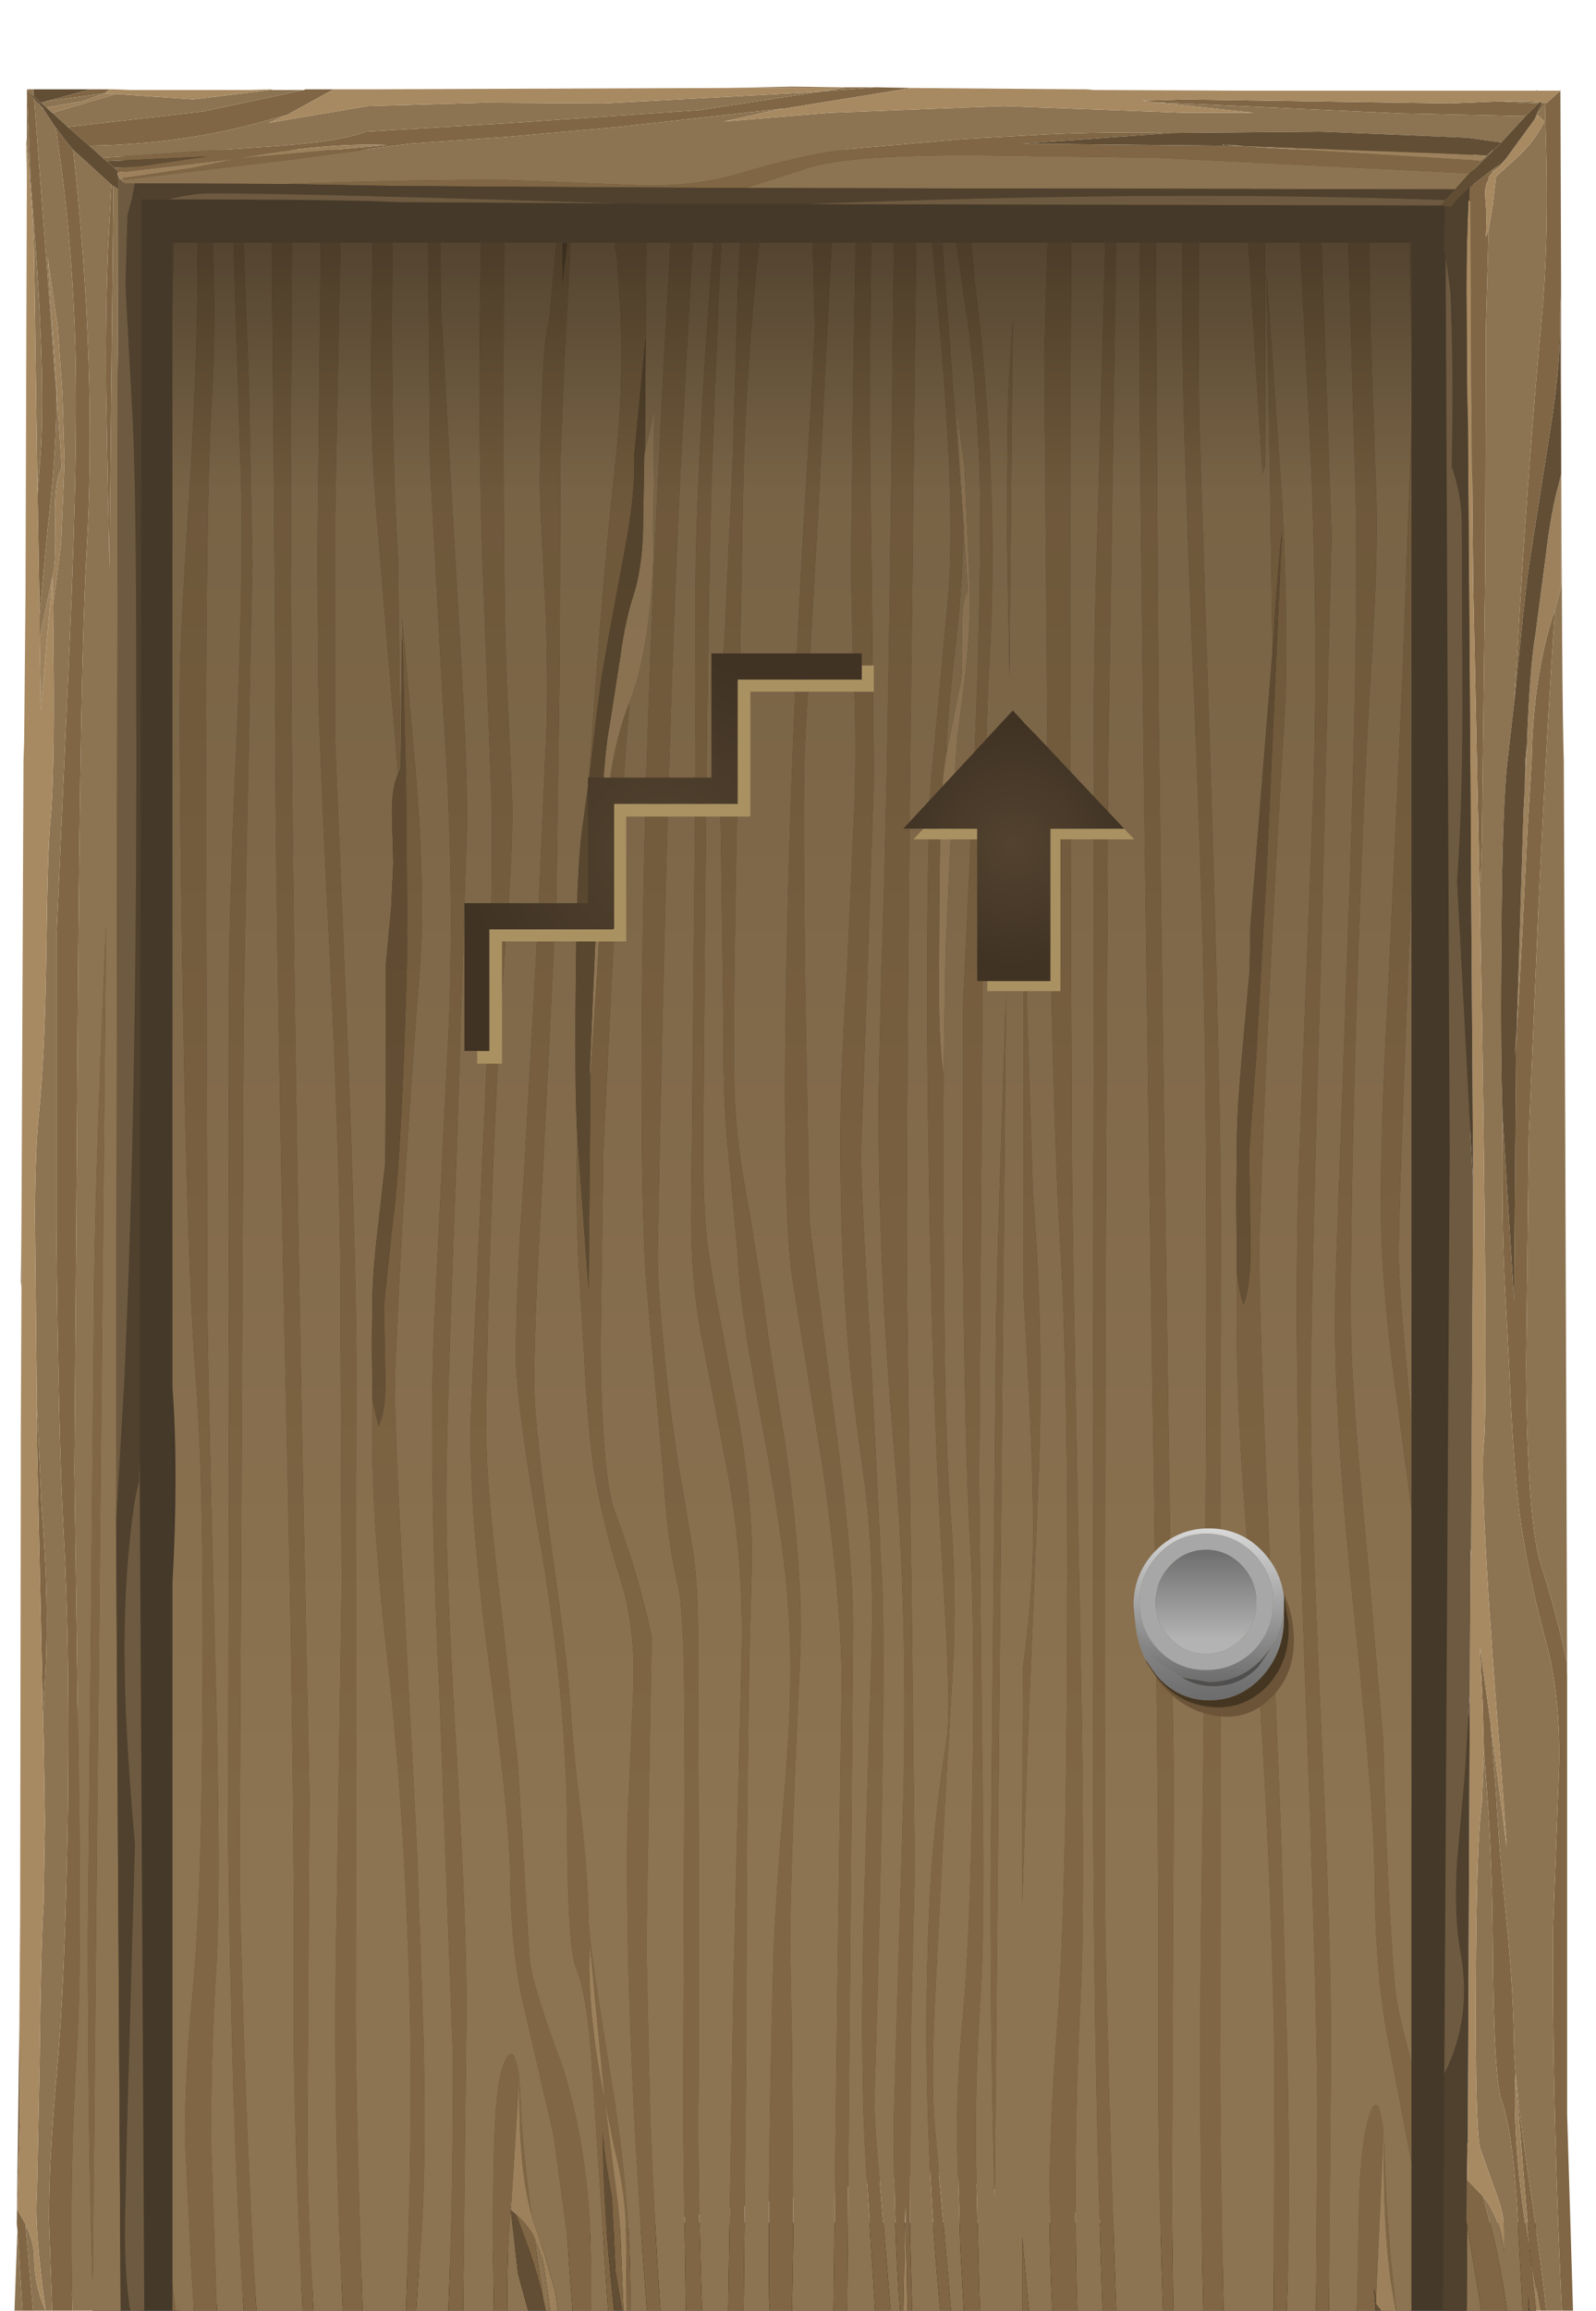 <?xml version="1.0" encoding="UTF-8" standalone="no"?>
<svg xmlns:xlink="http://www.w3.org/1999/xlink" height="172.05px" width="118.9px" xmlns="http://www.w3.org/2000/svg">
  <g transform="matrix(1.0, 0.0, 0.0, 1.0, 0.0, 0.0)">
    <use height="167.7" id="maincontainer_mc" transform="matrix(1.0, 0.0, 0.0, 1.0, 1.0, 6.45)" width="116.25" xlink:href="#sprite0"/>
  </g>
  <defs>
    <g id="sprite0" transform="matrix(1.0, 0.0, 0.0, 1.0, -1.0, -5.0)">
      <use height="167.7" id="doorContainer_mc" transform="matrix(1.0, 0.0, 0.0, 1.0, 1.0, 5.0)" width="116.25" xlink:href="#sprite1"/>
    </g>
    <g id="sprite1" transform="matrix(1.0, 0.0, 0.0, 1.0, 0.0, 0.0)">
      <use height="167.7" transform="matrix(1.0, 0.0, 0.0, 1.0, 0.0, 0.0)" width="116.25" xlink:href="#sprite2"/>
    </g>
    <g id="sprite2" transform="matrix(1.0, 0.0, 0.0, 1.0, 0.0, 0.0)">
      <use height="167.7" transform="matrix(1.0, 0.0, 0.0, 1.0, 0.0, 0.0)" width="116.25" xlink:href="#sprite3"/>
      <use height="30.55" transform="matrix(1.0, 0.0, 0.0, 1.0, 33.6, 42.2)" width="49.9" xlink:href="#sprite7"/>
      <use height="14.0" transform="matrix(1.0, 0.0, 0.0, 1.0, 83.45, 107.35)" width="11.95" xlink:href="#sprite8"/>
    </g>
    <g id="sprite3" transform="matrix(1.0, 0.0, 0.0, 1.0, 0.0, 0.0)">
      <use height="19.3" transform="matrix(2.094, 0.0, 0.0, 0.378, 5.9, 159.05)" width="51.35" xlink:href="#sprite4"/>
      <use height="167.7" transform="matrix(1.0, 0.0, 0.0, 1.0, 0.0, 0.0)" width="116.25" xlink:href="#shape1"/>
      <use height="153.95" transform="matrix(1.0, 0.0, 0.0, 1.0, 11.85, 11.65)" width="92.3" xlink:href="#sprite6"/>
    </g>
    <g id="sprite4" transform="matrix(1.0, 0.0, 0.0, 1.0, 0.0, 0.0)">
      <use height="43.3" transform="matrix(0.308, 0.0, 0.0, 0.446, 0.0, 0.0)" width="166.75" xlink:href="#sprite5"/>
    </g>
    <g id="sprite5" transform="matrix(1.0, 0.0, 0.0, 1.0, 0.0, 0.0)">
      <use height="43.3" transform="matrix(1.0, 0.0, 0.0, 1.0, 0.0, 0.0)" width="166.75" xlink:href="#shape0"/>
    </g>
    <g id="shape0" transform="matrix(1.0, 0.0, 0.0, 1.0, 0.0, 0.0)">
      <path d="M166.75 43.3 L0.0 43.3 0.0 0.0 166.75 0.0 166.75 43.3" fill="#000000" fill-rule="evenodd" stroke="none"/>
    </g>
    <g id="shape1" transform="matrix(1.0, 0.0, 0.0, 1.0, 0.0, 0.0)">
      <path d="M8.25 4.7 L108.75 4.7 108.25 165.6 104.1 165.6 68.5 155.2 11.8 165.7 9.75 165.7 3.5 163.95 8.25 4.7" fill="#453929" fill-rule="evenodd" stroke="none"/>
      <path d="M114.2 1.2 L114.25 1.2 115.25 0.3 115.2 0.3 115.25 0.25 115.25 0.3 115.3 15.1 115.25 16.6 115.2 17.2 Q115.3 20.55 114.5 25.5 L113.25 33.45 112.8 36.4 112.45 39.5 111.8 45.9 112.0 42.65 Q112.8 28.6 113.85 17.25 114.35 12.05 114.2 5.2 L114.1 1.35 113.5 2.0 113.85 1.3 114.1 1.3 114.1 1.25 114.2 1.2 M80.45 0.25 L79.55 0.2 80.05 0.2 80.45 0.25 M66.9 0.1 L57.35 1.65 57.2 1.65 45.1 3.0 36.7 3.75 29.5 4.25 20.55 5.45 8.05 6.95 8.0 6.95 7.9 6.85 7.95 6.85 13.35 6.05 16.7 5.35 27.8 4.35 Q23.3 4.15 16.7 5.35 L16.35 5.4 7.75 6.4 7.75 6.25 7.5 6.05 9.65 5.9 12.0 5.55 14.45 5.2 6.95 5.55 6.65 5.3 18.45 4.5 Q24.2 4.15 26.25 3.35 L36.4 2.75 51.05 1.75 60.25 0.35 64.35 0.05 66.9 0.1 M84.75 1.15 L84.1 1.05 87.4 0.95 107.05 1.25 110.55 1.1 110.6 1.1 110.7 1.1 113.6 1.25 112.65 2.2 103.4 2.0 84.75 1.15 M110.2 4.8 L110.15 4.85 108.5 6.45 85.35 5.3 71.45 5.1 Q61.75 5.1 59.05 6.1 L54.55 7.55 54.45 7.55 44.6 7.5 28.6 7.4 28.45 7.4 20.3 7.25 Q30.55 6.9 36.8 6.95 L46.8 7.35 Q51.0 7.45 54.35 6.4 58.3 5.2 62.15 4.65 L70.8 3.9 77.05 3.55 Q81.25 3.35 86.3 3.45 L75.2 4.25 89.95 4.4 90.95 4.4 97.65 4.8 104.15 5.2 108.2 5.45 109.3 5.5 109.75 5.15 110.2 4.7 110.2 4.8 M108.6 7.4 L110.15 6.2 110.15 6.45 Q109.85 6.7 109.9 6.9 L109.9 6.95 Q109.6 7.3 109.65 8.2 L109.75 9.55 109.7 11.2 109.9 10.65 109.7 17.75 109.65 35.55 109.4 56.15 109.25 60.7 108.75 37.1 108.6 21.1 108.55 8.5 108.5 8.5 108.6 7.4 M110.05 121.85 L110.45 127.0 Q110.65 130.95 111.3 137.2 111.75 142.0 111.8 145.9 111.85 148.6 112.8 155.1 114.0 163.1 114.4 167.6 L114.1 167.6 113.0 161.5 111.9 148.0 Q111.65 153.55 113.0 161.5 L113.65 167.6 113.25 167.6 Q112.9 165.9 112.85 164.4 L112.9 167.55 112.55 167.55 112.1 159.35 Q111.75 152.35 110.85 149.9 110.25 148.05 110.2 137.55 110.15 130.85 109.55 124.0 L109.45 120.25 109.25 116.1 110.05 121.85 M109.5 157.1 L110.0 159.05 Q111.05 163.2 111.5 167.55 L109.6 167.45 109.2 164.6 108.3 159.25 108.25 159.05 108.3 153.1 108.35 153.15 108.3 155.85 108.4 155.95 109.5 157.1 M116.25 167.7 L115.45 167.65 Q114.6 150.55 114.7 137.05 L115.15 124.95 Q115.25 119.75 114.15 115.7 112.85 110.95 112.2 106.25 111.7 102.1 111.45 95.75 L111.05 88.15 Q110.85 83.15 110.95 76.9 L111.8 90.4 111.95 72.5 111.95 71.25 112.4 63.2 112.8 55.25 113.1 50.3 Q113.2 43.9 114.8 39.05 L114.85 38.95 Q114.25 47.6 113.6 61.45 L112.9 78.05 112.7 94.95 Q112.75 106.8 113.8 110.05 114.85 113.25 115.7 117.15 L115.75 118.35 115.75 150.95 116.25 167.7 M108.3 22.85 L108.35 23.85 108.3 23.65 108.3 23.6 108.3 23.45 108.3 22.85 M108.6 109.1 L108.55 110.35 108.55 108.9 108.6 109.1 M23.85 0.2 L20.4 2.1 19.3 2.4 Q12.85 4.3 5.65 4.4 L4.05 3.0 14.1 1.85 21.65 0.25 21.75 0.2 23.85 0.2 M0.3 159.6 L0.25 159.15 0.45 143.65 0.5 150.95 0.3 158.1 0.9 159.15 1.65 167.6 0.8 167.65 0.3 159.6 M0.6 89.4 L0.55 89.0 0.6 84.75 0.6 89.4 M5.6 0.2 L7.15 0.2 6.8 0.5 2.4 1.1 5.55 0.25 5.6 0.2 M1.55 0.9 L1.55 1.0 3.2 22.75 Q3.25 26.95 2.55 32.95 L1.95 39.3 1.8 30.4 2.05 26.9 Q2.4 20.45 1.3 7.4 L1.0 0.3 1.55 0.9 M3.15 3.05 L4.1 4.3 4.45 4.7 Q6.25 21.1 5.45 34.65 5.0 42.25 4.8 69.0 L4.55 103.05 4.85 125.25 Q5.1 140.3 4.7 146.55 4.1 156.4 4.45 167.55 L2.95 167.6 2.65 158.8 Q2.65 154.3 3.2 148.2 3.85 141.35 4.05 128.5 4.2 115.85 3.75 107.95 3.35 100.95 3.2 85.05 L3.2 63.4 4.15 42.25 Q4.9 25.7 4.55 17.6 4.25 10.25 3.15 3.05 M7.3 7.3 L7.45 7.4 7.15 35.85 6.9 22.7 Q6.85 16.75 7.05 11.95 L7.3 7.3 M1.75 98.15 L2.1 105.75 Q2.7 112.85 2.35 118.95 L2.2 121.3 1.75 100.7 1.75 98.15 M6.0 91.2 Q6.0 83.5 6.9 62.4 L5.9 163.5 Q5.55 152.85 5.55 137.35 L5.8 113.1 6.0 91.2" fill="#806644" fill-rule="evenodd" stroke="none"/>
      <path d="M57.2 1.65 L56.75 1.75 52.9 2.6 60.8 1.95 73.75 1.45 87.25 1.95 92.4 1.95 85.9 1.25 84.75 1.15 103.4 2.0 112.65 2.2 110.85 4.15 108.25 3.8 97.4 3.35 86.3 3.45 Q81.25 3.35 77.05 3.55 L70.8 3.9 62.15 4.65 Q58.3 5.2 54.35 6.4 51.0 7.45 46.8 7.35 L36.8 6.95 Q30.55 6.9 20.3 7.25 L20.0 7.25 9.05 7.2 8.25 7.2 8.05 6.95 20.55 5.45 29.5 4.25 36.7 3.75 45.1 3.0 57.2 1.65 M110.7 1.1 L112.9 1.1 113.7 1.15 113.6 1.25 110.7 1.1 M113.9 1.2 L114.2 1.2 114.1 1.25 114.1 1.3 113.85 1.3 113.85 1.2 113.9 1.2 M113.5 2.0 L114.1 1.35 114.2 5.2 Q114.35 12.05 113.85 17.25 112.8 28.6 112.0 42.65 L111.8 45.9 111.3 50.25 Q110.9 53.8 110.85 63.45 110.75 72.0 110.95 76.9 110.85 83.15 111.05 88.15 L111.45 95.75 Q111.7 102.1 112.2 106.25 112.85 110.95 114.15 115.7 115.25 119.75 115.15 124.95 L114.7 137.05 Q114.6 150.55 115.45 167.65 L116.25 167.7 111.5 167.55 Q111.05 163.2 110.0 159.05 L109.5 157.1 Q110.85 158.85 111.05 161.25 L111.05 159.45 Q111.05 158.35 110.35 156.55 L109.25 153.45 Q108.9 151.7 108.95 141.1 109.0 130.55 109.4 127.75 L109.55 124.0 Q110.15 130.85 110.2 137.55 110.25 148.05 110.85 149.9 111.75 152.35 112.1 159.35 L112.55 167.55 112.9 167.55 113.25 167.6 113.65 167.6 114.1 167.6 114.4 167.6 Q114.0 163.1 112.8 155.1 111.85 148.6 111.8 145.9 111.75 142.0 111.3 137.2 110.65 130.95 110.45 127.0 L110.05 121.85 111.25 131.1 110.9 126.1 Q109.15 104.3 109.55 100.95 109.85 98.25 109.4 69.15 L109.25 60.7 109.4 56.15 109.65 35.55 109.7 17.75 109.9 10.65 110.2 8.9 110.45 6.7 112.05 5.25 Q113.35 4.05 114.05 2.6 L113.55 2.1 113.35 2.4 113.5 2.0 M115.25 16.6 L115.3 15.1 115.3 22.5 Q115.35 45.65 115.5 50.2 L115.7 102.45 115.75 118.35 115.7 117.15 Q114.85 113.25 113.8 110.05 112.75 106.8 112.7 94.95 L112.9 78.05 113.6 61.45 Q114.25 47.6 114.85 38.95 L115.3 37.2 115.3 28.85 115.25 16.6 M108.5 6.45 L108.3 6.65 107.4 7.65 54.55 7.55 59.05 6.1 Q61.75 5.1 71.45 5.1 L85.35 5.3 108.5 6.45 M108.5 7.5 L108.6 7.4 108.5 8.5 108.45 8.5 108.5 7.5 M110.15 6.2 L110.9 5.7 111.2 5.35 110.75 5.95 110.2 6.35 110.15 6.45 110.15 6.2 M91.85 4.45 L108.45 5.05 109.2 5.1 105.15 4.9 91.85 4.45 M108.35 23.85 L108.35 24.65 108.3 23.65 108.35 23.85 M112.6 52.1 L112.65 50.0 112.75 49.1 112.6 52.1 M53.2 0.1 L58.0 0.0 62.0 0.05 64.35 0.05 60.25 0.35 51.05 1.75 36.4 2.75 26.25 3.35 Q24.2 4.15 18.45 4.5 L6.65 5.3 5.65 4.4 Q12.85 4.3 19.3 2.4 L20.4 2.1 19.0 2.7 26.4 1.45 35.05 1.2 44.05 1.25 58.9 0.45 60.25 0.35 62.0 0.05 53.2 0.1 M8.0 167.45 L0.0 167.7 0.3 159.6 0.8 167.65 1.65 167.6 0.9 159.15 Q1.55 160.55 1.55 161.6 1.55 163.75 2.4 165.6 1.55 159.45 1.75 156.95 L1.95 147.1 Q2.05 138.25 2.25 135.25 L2.35 129.1 2.25 122.95 2.2 121.3 2.35 118.95 Q2.7 112.85 2.1 105.75 L1.75 98.15 1.6 83.9 Q1.65 78.65 1.9 76.45 2.35 72.1 2.45 64.55 2.55 56.8 2.75 54.75 3.05 51.65 3.0 43.75 L2.95 38.65 3.1 37.5 3.55 34.05 3.8 28.0 3.65 22.95 3.3 17.9 2.55 12.7 3.6 28.4 Q3.05 29.3 3.1 32.25 3.2 35.55 2.9 36.5 L1.95 41.1 1.95 39.3 2.55 32.95 Q3.25 26.95 3.2 22.75 L1.55 1.0 1.8 1.25 1.9 1.25 2.15 1.55 2.1 1.55 2.25 1.7 3.15 3.05 Q4.25 10.25 4.55 17.6 4.9 25.7 4.15 42.25 L3.2 63.4 3.2 85.05 Q3.35 100.95 3.75 107.95 4.2 115.85 4.05 128.5 3.85 141.35 3.2 148.2 2.65 154.3 2.65 158.8 L2.95 167.6 4.45 167.55 Q4.1 156.4 4.7 146.55 5.1 140.3 4.85 125.25 L4.55 103.05 4.8 69.0 Q5.0 42.25 5.45 34.65 6.25 21.1 4.45 4.7 L7.3 7.3 7.05 11.95 Q6.85 16.75 6.9 22.7 L7.15 35.85 7.45 7.4 7.8 7.65 7.65 106.95 8.0 167.45 M1.0 4.25 L1.0 0.3 1.3 7.4 Q2.4 20.45 2.05 26.9 L1.8 30.4 1.55 13.1 Q1.55 10.3 1.0 4.25 M1.1 0.35 L1.0 0.2 1.5 0.2 1.5 0.7 1.1 0.35 M19.15 0.25 L21.65 0.25 14.1 1.85 4.05 3.0 2.9 1.95 7.65 0.55 13.4 0.95 19.15 0.25 M2.4 1.1 L6.8 0.5 5.1 1.1 2.45 1.55 2.05 1.2 2.4 1.1 M6.0 91.2 L5.8 113.1 5.55 137.35 Q5.55 152.85 5.9 163.5 L6.9 62.4 Q6.0 83.5 6.0 91.2 M108.25 167.45 L108.3 159.25 109.2 164.6 109.6 167.45 111.5 167.55 108.25 167.45" fill="#8c7351" fill-rule="evenodd" stroke="none"/>
      <path d="M115.2 0.3 L115.25 0.3 114.25 1.2 114.2 1.2 113.9 1.2 113.7 1.15 112.9 1.1 110.7 1.1 110.6 1.1 110.55 1.1 107.05 1.25 87.4 0.95 84.1 1.05 84.75 1.15 85.9 1.25 92.4 1.95 87.25 1.95 73.75 1.45 60.8 1.95 52.9 2.6 56.75 1.75 57.2 1.65 57.35 1.65 66.9 0.1 67.1 0.1 79.55 0.2 80.45 0.25 91.55 0.3 91.65 0.3 113.45 0.3 113.5 0.3 115.2 0.3 M111.2 5.35 L113.35 2.4 113.55 2.1 114.05 2.6 Q113.35 4.05 112.05 5.25 L110.45 6.7 110.2 8.9 109.9 10.65 109.7 11.2 109.75 9.55 109.65 8.2 Q109.6 7.3 109.9 6.95 L109.9 6.9 Q109.85 6.7 110.15 6.45 L110.2 6.35 110.75 5.95 111.2 5.35 M109.25 60.7 L109.4 69.15 Q109.85 98.25 109.55 100.95 109.15 104.3 110.9 126.1 L111.25 131.1 110.05 121.85 109.25 116.1 109.45 120.25 109.55 124.0 109.4 127.75 Q109.0 130.55 108.95 141.1 108.9 151.7 109.25 153.45 L110.35 156.55 Q111.05 158.35 111.05 159.45 L111.05 161.25 Q110.85 158.85 109.5 157.1 L108.4 155.95 108.3 155.85 108.35 153.15 108.5 119.5 108.55 110.35 108.6 109.1 108.75 81.8 108.7 74.1 108.7 73.95 108.35 24.65 108.35 23.85 108.3 22.85 108.25 15.15 Q108.25 11.6 108.4 8.45 L108.45 8.5 108.5 8.5 108.55 8.5 108.6 21.1 108.75 37.1 109.25 60.7 M53.2 0.1 L62.0 0.05 60.25 0.35 58.9 0.45 44.05 1.25 35.05 1.2 26.4 1.45 19.0 2.7 20.4 2.1 23.85 0.2 26.8 0.2 39.2 0.15 39.8 0.15 53.2 0.1 M0.45 143.65 L0.5 136.35 0.55 102.45 0.55 100.2 0.6 89.65 0.6 89.4 0.6 84.75 0.75 50.2 0.8 48.7 0.9 37.8 1.0 6.55 0.95 3.85 1.0 4.25 Q1.55 10.3 1.55 13.1 L1.8 30.4 1.95 39.3 1.95 41.1 2.05 46.45 2.9 36.5 2.95 38.65 3.0 43.75 Q3.05 51.65 2.75 54.75 2.55 56.8 2.45 64.55 2.35 72.1 1.9 76.45 1.65 78.65 1.6 83.9 L1.75 98.15 1.75 100.7 2.2 121.3 2.25 122.95 2.35 129.1 2.25 135.25 Q2.05 138.25 1.95 147.1 L1.75 156.95 Q1.55 159.45 2.4 165.6 1.55 163.75 1.55 161.6 1.55 160.55 0.9 159.15 L0.3 158.1 0.5 150.95 0.45 143.65 M7.15 0.2 L7.3 0.2 7.5 0.2 8.75 0.25 9.4 0.25 16.15 0.25 17.6 0.25 19.35 0.2 19.15 0.25 13.4 0.95 7.65 0.55 6.8 0.5 7.15 0.2" fill="#a88a62" fill-rule="evenodd" stroke="none"/>
      <path d="M113.5 0.3 L113.45 0.3 113.5 0.25 113.5 0.3 M107.4 7.65 L107.25 7.8 106.65 8.45 Q86.95 7.75 63.05 8.6 L59.05 8.75 54.5 8.75 50.6 8.75 45.1 8.7 39.05 8.5 Q20.65 7.95 15.05 7.95 13.45 7.9 11.55 8.4 L9.55 8.4 9.4 101.9 9.35 103.9 Q9.05 105.0 8.9 106.25 8.15 111.9 8.3 118.55 8.4 123.5 9.05 130.85 L8.45 152.5 8.3 159.5 Q8.3 163.6 8.85 166.55 L8.0 167.45 7.65 106.95 8.25 96.55 Q9.25 75.1 9.15 44.45 9.15 29.2 8.85 24.15 L8.35 14.8 8.5 9.55 8.8 8.45 9.05 7.2 20.0 7.25 20.3 7.25 28.45 7.4 28.6 7.4 44.6 7.5 54.45 7.55 54.55 7.55 107.4 7.65 M106.65 8.9 L107.1 8.95 Q107.75 8.15 108.5 7.5 L108.45 8.5 108.4 8.45 Q108.25 11.6 108.25 15.15 L108.3 22.85 108.3 23.45 108.3 23.6 108.3 23.65 108.35 24.65 108.7 73.95 108.7 74.1 108.75 81.8 108.5 77.1 107.55 59.15 Q107.95 53.55 107.95 45.9 L107.9 32.6 Q107.9 30.4 107.15 28.3 107.3 21.05 107.05 15.25 L106.7 12.65 106.55 12.05 106.65 8.9 M108.5 119.5 L108.35 153.15 108.3 153.1 108.25 159.05 108.3 159.25 108.25 167.45 106.5 165.7 106.6 147.95 Q108.7 143.8 107.8 138.9 107.3 136.1 107.55 132.15 L108.15 125.4 108.5 119.5" fill="#4f412e" fill-rule="evenodd" stroke="none"/>
      <path d="M113.7 1.15 L113.9 1.2 113.85 1.2 113.85 1.3 113.5 2.0 113.35 2.4 111.2 5.35 110.9 5.7 110.15 6.2 108.6 7.4 108.5 7.5 Q107.75 8.15 107.1 8.95 L106.65 8.9 106.35 8.85 106.65 8.45 107.25 7.8 107.4 7.65 108.3 6.65 108.5 6.45 110.15 4.85 110.2 4.8 110.85 4.15 112.65 2.2 113.6 1.25 113.7 1.15 M5.65 4.4 L6.65 5.3 6.95 5.55 7.5 6.05 7.75 6.25 7.75 6.4 7.8 6.7 7.8 7.65 7.45 7.4 7.3 7.3 4.45 4.7 4.1 4.3 3.15 3.05 2.25 1.7 2.15 1.55 1.9 1.25 1.55 0.9 1.0 0.3 1.0 0.25 1.1 0.35 1.5 0.7 2.05 1.2 2.45 1.55 2.9 1.95 4.05 3.0 5.65 4.4" fill="#614d33" fill-rule="evenodd" stroke="none"/>
      <path d="M114.1 167.6 L113.65 167.6 113.0 161.5 Q111.65 153.55 111.9 148.0 L113.0 161.5 114.1 167.6 M109.2 5.1 L109.75 5.15 109.3 5.5 108.2 5.45 104.15 5.2 97.65 4.8 90.95 4.4 90.15 4.3 91.85 4.45 105.15 4.9 109.2 5.1 M112.75 49.1 Q112.95 43.35 113.4 40.7 L114.15 35.0 Q114.55 31.6 115.15 29.5 L115.3 28.85 115.3 37.2 114.85 38.95 114.8 39.05 Q113.2 43.9 113.1 50.3 L112.8 55.25 112.4 63.2 111.95 71.25 111.85 72.25 112.0 70.2 112.5 54.0 112.6 52.1 112.75 49.1 M7.75 6.4 L16.35 5.4 16.7 5.35 Q23.3 4.15 27.8 4.35 L16.7 5.35 13.35 6.05 7.95 6.85 7.9 6.85 7.8 6.7 7.75 6.4 M6.8 0.5 L7.65 0.55 2.9 1.95 2.45 1.55 5.1 1.1 6.8 0.5 M2.15 1.55 L2.25 1.7 2.1 1.55 2.15 1.55 M2.9 36.5 Q3.2 35.55 3.1 32.25 3.05 29.3 3.6 28.4 L2.55 12.7 3.3 17.9 3.65 22.95 3.8 28.0 3.55 34.05 3.1 37.5 2.95 38.65 2.9 36.5 2.05 46.45 1.95 41.1 2.9 36.5" fill="#9c815c" fill-rule="evenodd" stroke="none"/>
      <path d="M111.8 45.9 L112.45 39.5 112.8 36.4 113.25 33.45 114.5 25.5 Q115.3 20.55 115.2 17.2 L115.25 16.6 115.3 28.85 115.15 29.5 Q114.55 31.6 114.15 35.0 L113.4 40.7 Q112.95 43.35 112.75 49.1 L112.65 50.0 112.6 52.1 112.5 54.0 112.0 70.2 111.85 72.25 111.95 71.25 111.95 72.5 111.8 90.4 110.95 76.9 Q110.75 72.0 110.85 63.45 110.9 53.8 111.3 50.25 L111.8 45.9 M110.85 4.15 L110.2 4.8 110.2 4.7 109.75 5.15 109.2 5.1 108.45 5.05 91.85 4.45 90.15 4.3 90.95 4.4 89.95 4.4 75.2 4.25 86.3 3.45 97.4 3.35 108.25 3.8 110.85 4.15 M113.25 167.6 L112.9 167.55 112.85 164.4 Q112.9 165.9 113.25 167.6 M1.5 0.2 L5.6 0.2 5.55 0.25 2.4 1.1 2.05 1.2 1.5 0.7 1.5 0.2 M6.95 5.55 L14.45 5.2 12.0 5.55 9.65 5.9 7.5 6.05 6.95 5.55 M1.55 0.9 L1.9 1.25 1.8 1.25 1.55 1.0 1.55 0.9" fill="#624e34" fill-rule="evenodd" stroke="none"/>
      <path d="M106.65 8.45 L106.35 8.85 59.05 8.75 63.05 8.6 Q86.95 7.75 106.65 8.45 M108.75 81.8 L108.6 109.1 108.55 108.9 108.55 110.35 108.5 119.5 108.15 125.4 107.55 132.15 Q107.3 136.1 107.8 138.9 108.7 143.8 106.6 147.95 L107.0 79.45 106.7 12.65 107.05 15.25 Q107.3 21.05 107.15 28.3 107.9 30.4 107.9 32.6 L107.95 45.9 Q107.95 53.55 107.55 59.15 L108.5 77.1 108.75 81.8 M11.55 8.4 Q13.45 7.9 15.05 7.95 20.65 7.95 39.05 8.5 L45.1 8.7 28.6 8.6 Q24.85 8.4 11.55 8.4 M9.4 101.9 L9.75 165.7 8.0 167.45 8.85 166.55 Q8.3 163.6 8.3 159.5 L8.45 152.5 9.05 130.85 Q8.4 123.5 8.3 118.55 8.15 111.9 8.9 106.25 9.05 105.0 9.35 103.9 L9.4 101.9 M7.9 6.85 L8.0 6.95 8.05 6.95 8.25 7.2 9.05 7.2 8.8 8.45 8.5 9.55 8.35 14.8 8.85 24.15 Q9.15 29.2 9.15 44.45 9.25 75.1 8.25 96.55 L7.65 106.95 7.8 7.65 7.8 6.7 7.9 6.85" fill="#6e5a40" fill-rule="evenodd" stroke="none"/>
    </g>
    <g id="sprite6" transform="matrix(1.0, 0.0, 0.0, 1.0, 0.0, 0.0)">
      <use height="153.95" transform="matrix(1.0, 0.0, 0.0, 1.0, 0.0, 0.0)" width="92.3" xlink:href="#shape2"/>
    </g>
    <g id="shape2" transform="matrix(1.0, 0.0, 0.0, 1.0, 0.0, 0.0)">
      <path d="M92.3 7.25 L92.15 0.0 92.3 0.0 92.3 7.25 M89.15 0.0 L89.25 6.6 89.7 19.4 Q89.8 24.15 89.25 32.45 88.65 42.15 88.15 58.75 87.7 74.85 87.8 81.35 87.9 86.1 89.0 97.55 L90.2 111.5 Q90.5 123.15 91.05 129.65 91.15 131.3 92.3 135.45 L92.3 142.9 90.5 133.45 Q89.6 128.6 89.55 121.4 89.5 115.95 87.85 100.25 86.4 85.95 86.65 77.4 L87.7 47.85 Q88.35 28.05 88.15 19.0 L87.6 0.0 89.15 0.0 M92.3 94.3 L90.8 82.9 Q90.1 76.95 90.05 72.95 89.95 66.65 90.6 54.9 L91.65 31.9 92.3 13.75 92.3 47.9 Q91.3 72.85 91.35 75.7 91.45 79.1 92.3 87.45 L92.3 94.3 M85.2 153.95 L85.3 139.05 Q85.3 131.3 84.3 104.75 83.5 82.4 83.9 69.3 L85.0 40.65 Q85.4 26.65 84.6 11.8 L84.0 0.0 85.6 0.0 86.35 21.8 85.6 51.9 Q84.85 77.1 84.8 85.1 84.75 92.65 85.55 109.95 86.35 127.2 86.3 134.9 L86.15 153.95 85.2 153.95 M81.4 0.0 L81.4 16.6 81.2 17.15 80.15 0.0 81.4 0.0 M76.45 0.0 Q76.4 7.85 76.5 13.35 L77.4 41.15 Q78.15 65.8 78.1 74.65 L78.05 133.1 Q78.0 140.25 78.3 153.95 L76.8 153.95 Q76.45 139.85 76.65 124.1 77.2 86.0 76.95 62.75 76.8 49.6 75.95 30.05 75.25 12.45 75.25 6.8 L75.25 0.0 76.45 0.0 M82.05 153.95 L82.1 134.85 Q81.75 116.05 80.3 99.25 79.1 86.35 79.3 76.5 79.5 78.4 79.8 79.0 80.4 77.6 80.3 73.6 L80.2 67.75 80.75 60.35 81.5 47.1 82.65 21.6 Q82.45 22.65 81.95 30.4 L81.75 16.35 81.5 2.25 82.65 18.85 Q83.2 29.25 82.85 35.3 81.55 56.3 81.0 73.45 80.85 77.8 81.65 95.6 L82.6 118.9 83.05 134.95 Q83.3 146.35 83.0 153.95 L82.05 153.95 M73.8 153.95 Q73.4 142.3 73.45 135.55 73.5 114.7 73.0 85.05 72.0 16.7 72.05 7.0 L72.05 0.0 73.25 0.0 73.45 32.65 Q73.75 59.9 74.6 114.15 L74.45 145.85 74.55 153.95 73.8 153.95 M70.3 0.0 L69.7 39.55 69.5 80.75 69.45 122.5 Q69.55 132.35 70.3 153.95 L69.3 153.95 Q68.7 137.9 68.6 118.5 L68.6 77.6 68.65 39.75 Q68.55 32.2 68.95 19.85 L69.5 0.0 70.3 0.0 M65.55 153.95 Q65.3 148.6 65.35 144.7 65.4 139.6 65.9 132.85 66.6 123.55 66.65 103.95 66.75 84.15 66.1 73.85 65.55 64.7 65.2 40.15 L64.95 8.15 65.2 0.0 66.95 0.0 Q66.8 22.5 67.0 67.35 67.0 72.15 67.55 99.6 68.05 122.4 67.65 130.7 67.05 142.35 67.4 153.95 L65.55 153.95 M59.5 0.0 L59.75 2.75 Q61.65 18.1 60.85 31.4 60.45 38.1 60.3 61.8 L60.1 91.9 60.3 111.55 Q60.55 124.9 60.2 130.4 59.8 136.8 59.85 142.25 L60.1 152.5 60.15 153.95 58.95 153.95 58.7 149.35 58.45 141.4 Q58.4 137.25 58.9 131.85 59.45 125.7 59.6 114.45 59.8 103.15 59.4 96.25 59.05 90.0 58.9 75.95 L58.9 56.8 59.75 38.15 Q60.35 23.5 60.1 16.3 59.85 10.25 59.25 5.95 L58.4 0.0 59.5 0.0 M63.3 153.95 L63.3 148.45 63.8 153.95 63.3 153.95 M62.25 11.35 L62.6 5.7 62.35 32.45 62.15 20.8 62.25 11.35 M56.6 0.0 L57.35 0.0 58.9 20.85 Q58.95 24.65 58.35 29.9 57.7 35.55 57.65 38.0 L57.65 38.05 57.5 39.0 Q57.25 40.55 57.15 47.05 L57.1 55.25 Q57.1 59.7 57.45 61.95 57.35 86.5 57.95 94.3 58.45 100.6 58.15 105.95 L57.5 117.1 56.85 129.85 Q56.5 136.3 56.75 139.75 L58.0 153.95 57.2 153.95 Q55.65 137.75 56.45 122.65 56.75 117.2 57.65 111.6 58.05 109.3 57.4 99.3 56.6 86.05 56.35 68.9 56.05 51.9 56.45 40.7 L57.75 26.7 Q58.35 20.45 57.25 7.25 L56.6 0.0 M52.05 0.0 L52.0 4.55 Q51.9 13.1 52.1 25.15 L52.25 40.05 51.75 54.85 51.3 67.5 Q51.25 69.95 52.0 82.25 L52.9 100.55 Q53.15 110.15 52.3 137.95 52.25 139.95 52.75 144.95 L53.5 153.95 52.35 153.95 51.65 142.85 Q51.25 136.45 51.45 126.3 L52.1 104.0 Q52.25 97.3 51.5 91.85 50.5 84.8 50.2 80.2 49.8 75.0 49.75 67.45 49.75 62.0 50.25 54.25 L50.85 40.8 Q50.95 35.0 50.7 31.35 L50.55 24.45 50.7 11.1 50.9 0.0 52.05 0.0 M54.2 153.95 Q53.7 147.35 53.75 139.45 L54.45 115.55 Q54.8 101.8 53.7 89.15 52.6 76.05 52.6 63.9 L52.8 54.35 Q53.25 43.4 53.6 12.95 L53.75 0.0 55.4 0.0 55.2 18.3 Q54.7 58.8 54.7 74.15 54.7 80.4 55.05 99.9 L55.3 121.05 55.0 133.6 54.95 148.55 55.1 153.95 54.75 153.95 54.6 146.2 54.45 153.95 54.2 153.95 M47.7 0.0 L49.1 0.0 48.1 20.2 47.1 37.65 Q46.95 42.15 47.15 56.2 L47.45 72.9 49.15 86.25 Q50.75 97.9 50.7 103.35 L50.25 153.95 49.25 153.95 49.55 128.65 49.85 107.3 Q49.85 101.2 48.45 91.2 L46.15 76.9 Q45.55 72.25 45.65 59.5 45.9 37.45 47.55 12.35 L47.85 6.5 47.7 0.0 M44.5 153.95 L44.45 153.2 Q44.35 144.15 44.75 128.2 44.85 124.3 45.65 114.55 46.25 107.55 45.9 101.95 45.6 96.8 43.85 87.55 42.2 78.85 42.15 75.7 L41.5 68.6 Q41.0 64.45 41.05 58.15 L40.85 44.1 Q40.65 36.2 41.15 28.95 L41.75 15.8 42.15 2.35 42.3 0.0 43.7 0.0 Q42.65 10.05 42.5 19.15 L42.05 43.15 Q41.7 60.6 41.9 64.05 42.05 67.3 43.0 72.3 L44.05 78.85 Q44.2 80.6 45.7 89.75 47.05 99.45 46.75 105.4 46.05 120.6 46.0 126.45 L46.15 134.4 46.25 148.25 46.15 153.95 44.5 153.95 M40.9 0.0 Q40.65 3.8 40.15 18.05 39.8 31.35 39.55 65.75 39.5 70.9 39.75 73.55 39.85 74.95 40.5 78.55 L42.15 87.4 Q43.3 94.25 43.15 98.85 42.75 110.75 42.75 134.3 L42.55 153.95 41.4 153.95 41.8 129.35 42.4 104.95 Q42.55 98.15 41.4 91.75 L39.3 80.8 Q38.6 76.85 38.65 72.1 L38.95 40.3 38.95 25.8 Q39.05 16.65 40.1 2.45 L40.3 0.0 40.9 0.0 M31.0 40.15 L31.2 37.35 Q32.0 25.45 33.05 15.8 33.55 11.4 33.4 5.6 L33.1 0.75 Q32.95 0.45 32.95 0.0 L35.3 0.0 35.25 7.05 34.4 15.75 Q34.5 18.6 33.7 22.8 L32.45 29.55 32.0 32.1 31.65 34.7 31.0 40.15 M29.65 0.0 L29.6 1.2 29.2 8.55 28.9 16.2 28.85 31.3 28.6 48.8 27.6 68.95 Q26.85 82.25 26.95 85.45 27.05 88.5 28.15 96.55 29.4 105.25 29.65 109.0 29.85 112.3 30.5 117.65 30.95 121.75 31.0 125.05 31.05 126.7 32.65 136.55 34.2 145.85 34.1 153.7 L34.1 153.95 33.85 153.95 33.8 148.95 Q33.85 145.45 32.9 141.75 L32.2 138.25 31.1 126.8 Q30.85 131.5 32.2 138.3 L32.2 138.25 32.25 138.65 32.9 143.8 Q33.35 146.95 33.4 149.0 L33.6 153.95 33.5 153.95 33.0 151.05 32.75 145.55 Q32.15 142.3 32.05 140.6 32.05 145.3 32.65 151.45 L32.9 153.95 32.45 153.95 31.3 136.45 Q30.95 130.5 30.05 128.4 29.45 126.9 29.4 117.95 29.35 108.55 27.55 97.7 25.65 86.55 25.6 83.3 25.55 78.5 26.2 69.15 L27.2 51.1 27.8 37.55 Q28.0 33.35 27.8 27.5 L27.4 19.55 Q27.3 17.15 27.55 10.8 27.7 7.05 28.05 5.8 L28.6 0.0 29.05 0.0 29.05 2.95 29.4 0.0 29.65 0.0 M35.35 153.95 Q33.7 132.8 33.9 117.55 L34.35 107.25 Q34.45 102.8 33.35 99.4 32.05 95.35 31.4 91.35 30.9 87.85 30.65 82.45 L30.25 76.0 Q30.05 71.8 30.15 66.45 L31.0 77.9 31.15 61.65 31.6 54.8 32.0 48.05 32.3 43.85 Q32.4 38.45 34.0 34.3 L34.05 34.2 Q33.45 41.55 32.8 53.3 L32.1 67.45 31.9 81.8 Q31.95 91.8 33.0 94.6 34.65 98.9 35.7 103.75 L35.3 126.75 35.6 139.85 Q35.9 147.55 36.35 153.95 L35.35 153.95 M37.1 0.0 L38.75 0.0 38.0 14.05 Q36.9 34.4 36.15 75.0 36.1 76.9 36.5 81.25 36.95 86.25 37.65 90.7 L38.8 97.55 Q39.2 100.25 39.15 104.7 L39.2 118.9 39.2 136.75 Q39.1 144.1 39.45 153.95 L38.25 153.95 38.05 139.9 38.15 111.5 Q38.15 101.8 37.65 99.9 36.9 97.0 36.55 91.5 L35.3 77.4 Q34.75 69.35 35.05 50.35 35.4 29.45 37.1 0.0 M23.0 0.0 L24.7 0.0 Q24.6 24.1 24.85 31.25 L25.3 41.3 Q25.4 45.05 24.85 51.55 24.25 59.15 23.75 72.15 23.3 84.8 23.4 89.9 23.5 93.55 24.6 102.65 L25.75 113.55 26.6 127.8 Q26.8 129.75 29.05 135.75 31.25 142.85 31.15 151.0 L31.15 153.95 29.8 153.95 29.4 148.35 28.4 140.9 26.25 131.6 Q25.2 127.35 25.15 121.3 25.1 117.05 23.45 104.7 22.0 93.5 22.25 86.8 L23.3 63.6 Q23.95 48.1 23.75 41.0 L23.1 23.85 Q22.7 12.0 23.0 0.0 M19.05 0.0 L19.95 0.0 20.0 4.8 21.15 25.0 Q22.0 38.45 21.95 43.2 L21.2 66.8 Q20.45 86.55 20.4 92.85 20.35 98.75 21.15 112.3 21.95 125.85 21.9 131.9 L21.65 153.95 20.55 153.95 Q20.9 145.75 20.9 135.15 L19.9 108.25 Q19.05 90.8 19.5 80.45 L20.6 57.95 Q21.0 47.0 20.2 35.35 L19.2 16.8 19.05 0.0 M11.05 0.0 L12.5 0.0 12.1 21.3 12.1 36.55 13.0 58.4 Q13.75 77.7 13.7 84.65 L13.65 130.45 Q13.6 136.8 14.15 153.95 L12.7 153.95 Q11.9 138.7 12.25 123.45 L12.6 100.35 12.5 75.3 Q12.35 64.9 11.55 49.7 10.85 35.75 10.85 31.4 L10.8 23.15 11.05 0.0 M14.9 0.0 L16.4 0.0 Q16.2 12.85 16.8 23.5 L17.0 39.1 16.8 39.55 15.3 21.4 Q14.75 15.5 14.8 8.45 L14.9 0.0 M7.4 0.0 L8.9 0.0 Q8.7 27.55 9.05 51.7 9.3 73.05 10.2 115.6 L10.05 140.45 Q10.0 145.3 10.5 153.95 L9.7 153.95 Q9.0 139.15 9.05 132.4 9.1 116.1 8.6 92.8 7.55 45.2 7.65 31.55 L7.55 17.25 7.4 0.0 M4.55 0.0 L5.3 0.0 5.7 10.95 5.95 23.75 5.6 41.5 5.3 57.15 5.0 122.15 Q5.4 140.1 6.25 153.95 L5.3 153.95 Q4.4 139.65 4.15 119.05 L4.2 86.95 4.2 57.25 Q4.15 51.05 4.75 37.45 5.3 24.6 5.1 17.5 L4.55 0.0 M0.1 0.0 L0.0 4.8 0.0 0.0 0.1 0.0 M0.0 152.05 L0.25 153.95 0.0 153.95 0.0 152.05 M1.6 153.95 L1.4 150.8 0.95 141.45 Q0.9 136.6 1.5 130.25 2.2 123.0 2.25 107.65 2.35 92.1 1.7 84.0 1.15 76.75 0.8 57.6 0.5 41.65 0.55 32.45 0.55 29.55 1.3 17.9 1.95 7.0 1.85 0.0 L3.0 0.0 Q3.25 6.55 2.9 12.25 2.45 20.15 2.5 45.7 L2.6 78.95 Q2.6 82.7 3.15 104.2 3.65 122.1 3.25 128.6 2.8 135.85 2.9 142.2 L3.3 153.95 1.6 153.95 M17.15 30.15 L17.1 27.85 18.25 40.9 Q18.8 49.05 18.45 53.75 17.15 70.25 16.6 83.7 16.45 87.1 17.25 101.05 L18.2 119.35 18.7 133.7 Q18.95 143.9 18.4 150.2 L18.15 153.95 17.4 153.95 Q17.9 140.15 17.7 131.85 17.35 116.6 15.85 103.95 14.7 93.4 14.9 86.1 L15.35 88.05 Q15.95 86.95 15.85 83.85 L15.75 79.2 16.35 73.4 Q17.1 68.2 17.5 52.3 L17.4 40.1 17.15 30.15 M25.85 136.75 L25.95 138.7 Q26.05 141.7 26.75 146.8 25.75 143.25 25.85 136.75 M61.35 81.4 Q61.35 77.7 62.1 55.95 L61.25 145.4 Q60.95 135.3 60.95 122.25 L61.35 81.4 M63.7 58.2 L64.1 70.85 Q64.9 80.5 64.55 91.2 L63.75 110.7 63.3 123.65 63.35 106.15 Q64.05 100.95 64.1 97.15 64.2 91.05 63.4 78.3 L63.4 44.05 63.7 58.2 M23.95 153.95 Q23.8 145.6 24.0 140.65 24.15 136.65 24.8 135.3 25.45 133.95 25.8 136.5 L25.8 137.15 25.25 145.9 25.1 145.55 25.2 146.45 25.2 146.5 Q24.9 149.65 24.95 153.95 L23.95 153.95 M25.6 146.8 Q26.5 147.55 26.95 148.45 L27.6 153.0 Q26.9 150.05 25.6 146.8 M90.25 141.05 L90.35 143.6 Q90.45 147.45 91.15 153.9 90.15 149.4 90.25 141.05 M88.25 153.95 L88.4 146.05 Q88.55 140.95 89.25 139.2 89.9 137.5 90.2 140.8 L89.65 152.8 89.5 152.3 89.6 153.5 89.6 153.95 88.25 153.95" fill="#806644" fill-rule="evenodd" stroke="none"/>
      <path d="M92.15 0.0 L92.3 7.25 92.3 13.75 91.65 31.9 90.6 54.9 Q89.95 66.65 90.05 72.95 90.1 76.95 90.8 82.9 L92.3 94.3 92.3 135.45 Q91.15 131.3 91.05 129.65 90.5 123.15 90.2 111.5 L89.0 97.55 Q87.9 86.1 87.8 81.35 87.7 74.85 88.15 58.75 88.65 42.15 89.25 32.45 89.8 24.15 89.7 19.4 L89.25 6.6 89.15 0.0 92.15 0.0 M84.0 0.0 L84.6 11.8 Q85.4 26.65 85.0 40.65 L83.9 69.3 Q83.5 82.4 84.3 104.75 85.3 131.3 85.3 139.05 L85.2 153.95 83.0 153.95 Q83.3 146.35 83.05 134.95 L82.6 118.9 81.65 95.6 Q80.85 77.8 81.0 73.45 81.55 56.3 82.85 35.3 83.2 29.25 82.65 18.85 L81.5 2.25 81.75 16.35 81.95 30.4 80.3 50.95 80.25 54.1 79.7 60.25 Q79.35 63.95 79.3 66.5 L79.25 71.35 79.3 76.5 Q79.1 86.35 80.3 99.25 81.75 116.05 82.1 134.85 L82.05 153.95 78.3 153.95 Q78.0 140.25 78.05 133.1 L78.1 74.65 Q78.15 65.8 77.4 41.15 L76.5 13.35 Q76.4 7.85 76.45 0.0 L80.15 0.0 81.2 17.15 81.4 16.6 81.4 0.0 84.0 0.0 M86.15 153.95 L86.3 134.9 Q86.35 127.2 85.55 109.95 84.75 92.65 84.8 85.1 84.85 77.1 85.6 51.9 L86.35 21.8 85.6 0.0 87.6 0.0 88.15 19.0 Q88.35 28.05 87.7 47.85 L86.65 77.4 Q86.4 85.95 87.85 100.25 89.5 115.95 89.55 121.4 89.6 128.6 90.5 133.45 L92.3 142.9 92.3 153.95 91.15 153.95 91.15 153.9 Q90.45 147.45 90.35 143.6 L90.25 141.05 90.25 139.95 89.65 153.45 89.65 152.8 90.2 140.8 Q89.9 137.5 89.25 139.2 88.55 140.95 88.4 146.05 L88.25 153.95 86.15 153.95 M92.3 87.45 Q91.45 79.1 91.35 75.7 91.3 72.85 92.3 47.9 L92.3 87.45 M72.05 0.0 L72.05 7.0 Q72.0 16.7 73.0 85.05 73.5 114.7 73.45 135.55 73.4 142.3 73.8 153.95 L70.3 153.95 Q69.55 132.35 69.45 122.5 L69.5 80.75 69.7 39.55 70.3 0.0 72.05 0.0 M74.55 153.95 L74.45 145.85 74.6 114.15 Q73.75 59.9 73.45 32.65 L73.25 0.0 75.25 0.0 75.25 6.8 Q75.25 12.45 75.95 30.05 76.8 49.6 76.95 62.75 77.2 86.0 76.65 124.1 76.45 139.85 76.8 153.95 L74.55 153.95 M66.95 0.0 L69.5 0.0 68.95 19.85 Q68.55 32.2 68.65 39.75 L68.6 77.6 68.6 118.5 Q68.7 137.9 69.3 153.95 L67.4 153.95 Q67.05 142.35 67.65 130.7 68.05 122.4 67.55 99.6 67.0 72.15 67.0 67.35 66.8 22.5 66.95 0.0 M65.2 0.0 L64.95 8.15 65.2 40.15 Q65.55 64.7 66.1 73.85 66.75 84.15 66.65 103.95 66.6 123.55 65.9 132.85 65.4 139.6 65.35 144.7 65.3 148.6 65.55 153.95 L63.8 153.95 63.3 148.45 63.3 153.95 60.15 153.95 60.1 152.5 59.85 142.25 Q59.8 136.8 60.2 130.4 60.55 124.9 60.3 111.55 L60.1 91.9 60.3 61.8 Q60.45 38.1 60.85 31.4 61.65 18.1 59.75 2.75 L59.5 0.0 65.2 0.0 M62.25 11.35 L62.15 20.8 62.35 32.45 62.6 5.7 62.25 11.35 M57.35 0.0 L58.4 0.0 59.25 5.95 Q59.85 10.25 60.1 16.3 60.35 23.5 59.75 38.15 L58.9 56.8 58.9 75.95 Q59.05 90.0 59.4 96.25 59.8 103.15 59.6 114.45 59.45 125.7 58.9 131.85 58.4 137.25 58.45 141.4 L58.7 149.35 58.95 153.95 58.0 153.95 56.75 139.75 Q56.5 136.3 56.85 129.85 L57.5 117.1 58.15 105.95 Q58.45 100.6 57.95 94.3 57.35 86.5 57.45 61.95 L57.6 52.6 57.95 44.75 58.45 37.0 58.85 33.9 59.2 30.9 Q59.5 27.4 59.4 25.5 L59.0 16.55 58.35 11.95 59.25 25.9 Q58.75 26.65 58.8 29.3 58.9 32.25 58.65 33.05 L57.65 38.05 57.65 38.0 Q57.7 35.55 58.35 29.9 58.95 24.65 58.9 20.85 L57.35 0.0 M53.5 153.95 L52.75 144.95 Q52.25 139.95 52.3 137.95 53.15 110.15 52.9 100.55 L52.0 82.25 Q51.25 69.95 51.3 67.5 L51.75 54.85 52.25 40.05 52.1 25.15 Q51.9 13.1 52.0 4.55 L52.05 0.0 53.75 0.0 53.6 12.95 Q53.25 43.4 52.8 54.35 L52.6 63.9 Q52.6 76.05 53.7 89.15 54.8 101.8 54.45 115.55 L53.75 139.45 Q53.7 147.35 54.2 153.95 L53.5 153.95 M50.9 0.0 L50.7 11.1 50.55 24.45 50.7 31.35 Q50.95 35.0 50.85 40.8 L50.25 54.25 Q49.75 62.0 49.75 67.45 49.8 75.0 50.2 80.2 50.5 84.8 51.5 91.85 52.25 97.3 52.1 104.0 L51.45 126.3 Q51.25 136.45 51.65 142.85 L52.35 153.95 50.25 153.95 50.7 103.35 Q50.75 97.9 49.15 86.25 L47.45 72.9 47.15 56.2 Q46.95 42.15 47.1 37.65 L48.1 20.2 49.1 0.0 50.9 0.0 M55.4 0.0 L56.6 0.0 57.25 7.25 Q58.35 20.45 57.75 26.7 L56.45 40.7 Q56.05 51.9 56.35 68.9 56.6 86.05 57.4 99.3 58.05 109.3 57.65 111.6 56.75 117.2 56.45 122.65 55.65 137.75 57.2 153.95 L55.1 153.95 54.95 148.55 55.0 133.6 55.3 121.05 55.05 99.9 Q54.7 80.4 54.7 74.15 54.7 58.8 55.2 18.3 L55.4 0.0 M42.3 0.0 L42.15 2.35 41.75 15.8 41.15 28.95 Q40.65 36.2 40.85 44.1 L41.05 58.15 Q41.0 64.45 41.5 68.6 L42.15 75.7 Q42.2 78.85 43.85 87.55 45.6 96.8 45.9 101.95 46.25 107.55 45.65 114.55 44.85 124.3 44.75 128.2 44.35 144.15 44.45 153.2 L44.5 153.95 42.55 153.95 42.75 134.3 Q42.75 110.75 43.15 98.85 43.3 94.25 42.15 87.4 L40.5 78.55 Q39.85 74.95 39.75 73.55 39.5 70.9 39.55 65.75 39.8 31.35 40.15 18.05 40.65 3.8 40.9 0.0 L42.3 0.0 M46.15 153.95 L46.25 148.25 46.15 134.4 46.0 126.45 Q46.05 120.6 46.75 105.4 47.05 99.45 45.7 89.75 44.2 80.6 44.05 78.85 L43.0 72.3 Q42.05 67.3 41.9 64.05 41.7 60.6 42.05 43.15 L42.5 19.15 Q42.65 10.05 43.7 0.0 L47.7 0.0 47.85 6.5 47.55 12.35 Q45.9 37.45 45.65 59.5 45.55 72.25 46.15 76.9 L48.45 91.2 Q49.85 101.2 49.85 107.3 L49.55 128.65 49.25 153.95 46.15 153.95 M40.3 0.0 L40.1 2.45 Q39.05 16.65 38.95 25.8 L38.95 40.3 38.65 72.1 Q38.6 76.85 39.3 80.8 L41.4 91.75 Q42.55 98.15 42.4 104.95 L41.8 129.35 41.4 153.95 39.45 153.95 Q39.1 144.1 39.2 136.75 L39.2 118.9 39.15 104.7 Q39.2 100.25 38.8 97.55 L37.65 90.7 Q36.95 86.25 36.5 81.25 36.1 76.9 36.15 75.0 36.9 34.4 38.0 14.05 L38.75 0.0 40.3 0.0 M32.95 0.0 Q32.95 0.45 33.1 0.75 L33.4 5.6 Q33.55 11.4 33.05 15.8 32.0 25.45 31.2 37.35 L31.0 40.15 30.5 43.8 Q30.1 46.8 30.05 55.0 29.95 62.3 30.15 66.45 30.05 71.8 30.25 76.0 L30.65 82.45 Q30.9 87.85 31.4 91.35 32.05 95.35 33.35 99.4 34.45 102.8 34.35 107.25 L33.9 117.55 Q33.7 132.8 35.35 153.95 L34.1 153.95 34.1 153.7 Q34.2 145.85 32.65 136.55 31.05 126.7 31.0 125.05 30.95 121.75 30.5 117.65 29.85 112.3 29.65 109.0 29.4 105.25 28.15 96.55 27.05 88.5 26.95 85.45 26.85 82.25 27.6 68.95 L28.6 48.8 28.85 31.3 28.9 16.2 29.2 8.55 29.6 1.2 29.65 0.0 32.95 0.0 M35.25 7.05 L35.3 0.0 37.1 0.0 Q35.4 29.45 35.05 50.35 34.75 69.35 35.3 77.4 L36.55 91.5 Q36.9 97.0 37.65 99.9 38.15 101.8 38.15 111.5 L38.05 139.9 38.25 153.95 36.35 153.95 Q35.9 147.55 35.6 139.85 L35.3 126.75 35.7 103.75 Q34.65 98.9 33.0 94.6 31.95 91.8 31.9 81.8 L32.1 67.45 32.8 53.3 Q33.45 41.55 34.05 34.2 35.55 30.3 35.8 23.8 L35.9 12.4 35.15 15.7 35.2 15.45 35.25 7.05 M28.6 0.0 L28.05 5.8 Q27.7 7.05 27.55 10.8 27.3 17.15 27.4 19.55 L27.8 27.5 Q28.0 33.35 27.8 37.55 L27.2 51.1 26.2 69.15 Q25.55 78.5 25.6 83.3 25.65 86.55 27.55 97.7 29.35 108.55 29.4 117.95 29.45 126.9 30.05 128.4 30.95 130.5 31.3 136.45 L32.45 153.95 31.15 153.95 31.15 151.0 Q31.25 142.85 29.05 135.75 26.8 129.75 26.6 127.8 L25.75 113.55 24.6 102.65 Q23.5 93.55 23.4 89.9 23.3 84.8 23.75 72.15 24.25 59.15 24.85 51.55 25.4 45.05 25.3 41.3 L24.85 31.25 Q24.6 24.1 24.7 0.0 L28.6 0.0 M31.95 42.8 L31.8 45.4 31.85 43.6 31.95 42.8 M23.0 0.0 Q22.7 12.0 23.1 23.85 L23.75 41.0 Q23.95 48.1 23.3 63.6 L22.25 86.8 Q22.0 93.5 23.45 104.7 25.1 117.05 25.15 121.3 25.2 127.35 26.25 131.6 L28.4 140.9 29.4 148.35 29.8 153.95 28.7 153.95 28.55 152.7 27.75 149.85 26.8 147.05 26.75 146.8 Q26.05 141.7 25.95 138.7 L25.85 136.75 25.85 135.85 25.8 137.15 25.8 136.5 Q25.45 133.95 24.8 135.3 24.15 136.65 24.0 140.65 23.8 145.6 23.95 153.95 L21.65 153.95 21.9 131.9 Q21.95 125.85 21.15 112.3 20.35 98.75 20.4 92.85 20.45 86.55 21.2 66.8 L21.95 43.2 Q22.0 38.45 21.15 25.0 L20.0 4.8 19.95 0.0 23.0 0.0 M19.05 0.0 L19.2 16.8 20.2 35.35 Q21.0 47.0 20.6 57.95 L19.5 80.45 Q19.05 90.8 19.9 108.25 L20.9 135.15 Q20.9 145.75 20.55 153.95 L18.15 153.95 18.4 150.2 Q18.95 143.9 18.7 133.7 L18.2 119.35 17.25 101.05 Q16.45 87.1 16.6 83.7 17.15 70.25 18.45 53.75 18.8 49.05 18.25 40.9 L17.1 27.85 17.15 30.15 17.1 29.35 17.0 39.1 16.8 23.5 Q16.2 12.85 16.4 0.0 L19.05 0.0 M12.5 0.0 L14.9 0.0 14.8 8.45 Q14.75 15.5 15.3 21.4 L16.8 39.55 Q16.3 40.6 16.35 42.75 L16.45 46.15 16.3 49.35 15.9 53.7 15.9 61.1 15.85 68.5 15.3 73.35 Q14.95 76.25 14.9 78.25 L14.85 82.05 14.9 86.1 Q14.7 93.4 15.85 103.95 17.35 116.6 17.7 131.85 17.9 140.15 17.4 153.95 L14.15 153.95 Q13.6 136.8 13.65 130.45 L13.7 84.65 Q13.75 77.7 13.0 58.4 L12.1 36.55 12.1 21.3 12.5 0.0 M5.3 0.0 L7.4 0.0 7.55 17.25 7.65 31.55 Q7.55 45.2 8.6 92.8 9.1 116.1 9.05 132.4 9.0 139.15 9.7 153.95 L6.25 153.95 Q5.4 140.1 5.0 122.15 L5.3 57.15 5.6 41.5 5.95 23.75 5.7 10.95 5.3 0.0 M8.9 0.0 L11.05 0.0 10.8 23.15 10.85 31.4 Q10.85 35.75 11.55 49.7 12.35 64.9 12.5 75.3 L12.6 100.35 12.25 123.45 Q11.9 138.7 12.7 153.95 L10.5 153.95 Q10.0 145.3 10.05 140.45 L10.2 115.6 Q9.3 73.05 9.05 51.7 8.7 27.55 8.9 0.0 M3.0 0.0 L4.55 0.0 5.1 17.5 Q5.3 24.6 4.75 37.45 4.15 51.05 4.2 57.25 L4.2 86.95 4.15 119.05 Q4.4 139.65 5.3 153.95 L3.3 153.95 2.9 142.2 Q2.8 135.85 3.25 128.6 3.65 122.1 3.15 104.2 2.6 82.7 2.6 78.95 L2.5 45.7 Q2.45 20.15 2.9 12.25 3.25 6.55 3.0 0.0 M0.0 4.8 L0.1 0.0 1.85 0.0 Q1.95 7.0 1.3 17.9 0.55 29.55 0.55 32.45 0.5 41.65 0.8 57.6 1.15 76.75 1.7 84.0 2.35 92.1 2.25 107.65 2.2 123.0 1.5 130.25 0.9 136.6 0.95 141.45 L1.4 150.8 1.6 153.95 0.25 153.95 0.0 152.05 0.0 99.75 Q0.45 91.45 0.0 85.25 L0.0 4.8 M63.7 58.2 L63.4 44.05 63.4 78.3 Q64.2 91.05 64.1 97.15 64.05 100.95 63.35 106.15 L63.3 123.65 63.75 110.7 64.55 91.2 Q64.9 80.5 64.1 70.85 L63.7 58.2 M61.35 81.4 L60.95 122.25 Q60.95 135.3 61.25 145.4 L62.1 55.95 Q61.35 77.7 61.35 81.4 M24.95 153.95 Q24.9 149.65 25.2 146.5 L25.75 151.2 26.5 153.95 24.95 153.95 M25.2 146.45 L25.1 145.55 25.25 145.9 25.2 146.45 M26.95 148.45 L27.6 150.25 28.15 153.95 27.8 153.95 27.6 153.0 26.95 148.45 M90.0 153.9 L90.05 153.95 90.0 153.95 90.0 153.9" fill="#8c7351" fill-rule="evenodd" stroke="none"/>
      <path d="M79.3 76.5 L79.25 71.35 79.3 66.5 Q79.35 63.95 79.7 60.25 L80.25 54.1 80.3 50.95 81.95 30.4 Q82.45 22.65 82.65 21.6 L81.5 47.1 80.75 60.35 80.2 67.75 80.3 73.6 Q80.4 77.6 79.8 79.0 79.5 78.4 79.3 76.5 M16.8 39.55 L17.0 39.1 17.1 29.35 17.15 30.15 17.4 40.1 17.5 52.3 Q17.1 68.2 16.35 73.4 L15.75 79.2 15.85 83.85 Q15.95 86.95 15.35 88.05 L14.9 86.1 14.85 82.05 14.9 78.25 Q14.95 76.25 15.3 73.35 L15.85 68.5 15.9 61.1 15.9 53.7 16.3 49.35 16.45 46.15 16.35 42.75 Q16.3 40.6 16.8 39.55" fill="#6b5438" fill-rule="evenodd" stroke="none"/>
      <path d="M57.45 61.95 Q57.1 59.7 57.1 55.25 L57.15 47.05 Q57.25 40.55 57.5 39.0 L57.65 38.05 58.65 33.05 Q58.9 32.25 58.8 29.3 58.75 26.65 59.25 25.9 L58.35 11.95 59.0 16.55 59.4 25.5 Q59.5 27.4 59.2 30.9 L58.85 33.9 58.45 37.0 57.95 44.75 57.6 52.6 57.45 61.95 M33.6 153.95 L33.4 149.0 Q33.35 146.95 32.9 143.8 L32.25 138.65 32.2 138.25 32.2 138.3 Q30.85 131.5 31.1 126.8 L32.2 138.25 32.9 141.75 Q33.85 145.45 33.8 148.95 L33.85 153.95 33.6 153.95 M35.15 15.7 L35.9 12.4 35.8 23.8 Q35.55 30.3 34.05 34.2 L34.0 34.3 Q32.4 38.45 32.3 43.85 L32.0 48.05 31.6 54.8 31.15 61.65 31.05 62.5 31.65 48.5 31.7 47.0 31.75 46.6 31.8 45.4 31.95 42.8 Q32.15 37.95 32.6 35.7 L33.35 30.85 Q33.75 27.95 34.35 26.2 34.95 24.3 35.05 21.6 L35.15 15.7 M25.85 136.75 Q25.75 143.25 26.75 146.8 L26.8 147.05 27.75 149.85 28.55 152.7 28.7 153.95 28.15 153.95 27.6 150.25 26.95 148.45 Q26.5 147.55 25.6 146.8 L25.2 146.45 25.25 145.9 25.8 137.15 25.85 135.85 25.85 136.75 M54.75 153.95 L54.45 153.95 54.6 146.2 54.75 153.95 M90.25 141.05 Q90.15 149.4 91.15 153.9 L91.15 153.95 90.05 153.95 90.0 153.9 89.65 153.45 90.25 139.95 90.25 141.05" fill="#9c815c" fill-rule="evenodd" stroke="none"/>
      <path d="M31.0 40.15 L31.65 34.7 32.0 32.1 32.45 29.55 33.7 22.8 Q34.5 18.6 34.4 15.75 L35.25 7.05 35.2 15.45 35.15 15.7 35.05 21.6 Q34.95 24.3 34.35 26.2 33.75 27.95 33.35 30.85 L32.6 35.7 Q32.15 37.95 31.95 42.8 L31.85 43.6 31.8 45.4 31.75 46.6 31.7 47.0 31.65 48.5 31.05 62.5 31.15 61.65 31.0 77.9 30.15 66.45 Q29.95 62.3 30.05 55.0 30.1 46.8 30.5 43.8 L31.0 40.15 M29.05 0.0 L29.4 0.0 29.05 2.95 29.05 0.0 M32.9 153.95 L32.65 151.45 Q32.05 145.3 32.05 140.6 32.15 142.3 32.75 145.55 L33.0 151.05 33.5 153.95 32.9 153.95 M25.2 146.5 L25.2 146.45 25.6 146.8 Q26.9 150.05 27.6 153.0 L27.8 153.95 26.5 153.95 25.75 151.2 25.2 146.5 M89.65 153.45 L90.0 153.9 90.0 153.95 89.6 153.95 89.6 153.5 89.5 152.3 89.65 152.8 89.65 153.45" fill="#624e34" fill-rule="evenodd" stroke="none"/>
      <path d="M92.3 0.0 L92.3 153.95 0.0 153.95 0.0 0.0 92.3 0.0" fill="url(#gradient0)" fill-rule="evenodd" stroke="none"/>
    </g>
    <linearGradient gradientTransform="matrix(0.0, 0.092, 0.092, 0.0, 46.15, 75.75)" gradientUnits="userSpaceOnUse" id="gradient0" spreadMethod="pad" x1="-819.2" x2="819.2">
      <stop offset="0.0" stop-color="#000000" stop-opacity="0.4"/>
      <stop offset="0.122" stop-color="#000000" stop-opacity="0.137"/>
      <stop offset="0.78" stop-color="#000000" stop-opacity="0.0"/>
    </linearGradient>
    <g id="sprite7" transform="matrix(1.0, 0.0, 0.0, 1.0, 0.0, 0.0)">
      <use height="30.55" transform="matrix(1.0, 0.0, 0.0, 1.0, 0.0, 0.0)" width="49.9" xlink:href="#shape3"/>
    </g>
    <g id="shape3" transform="matrix(1.0, 0.0, 0.0, 1.0, 0.0, 0.0)">
      <path d="M34.2 13.05 L38.2 13.05 38.2 13.85 33.45 13.85 34.2 13.05 M38.95 24.4 L43.65 24.4 43.65 13.05 49.15 13.05 49.9 13.85 44.4 13.85 44.4 25.15 38.95 25.15 38.95 24.4 M42.65 6.15 L41.6 5.05 41.6 5.0 42.65 6.15 M29.6 0.9 L30.5 0.9 30.5 2.85 21.3 2.85 21.3 12.15 12.05 12.15 12.05 21.45 2.8 21.45 2.8 30.55 0.95 30.55 0.95 29.6 1.85 29.6 1.85 20.55 11.1 20.55 11.1 20.5 11.15 20.5 11.15 11.2 20.35 11.2 20.35 1.95 29.6 1.95 29.6 0.9" fill="#a99161" fill-rule="evenodd" stroke="none"/>
      <path d="M34.2 13.05 L32.7 13.05 40.85 4.25 41.6 5.05 42.65 6.15 49.15 13.05 43.65 13.05 43.65 24.4 38.95 24.4 38.2 24.4 38.2 13.85 38.2 13.05 34.2 13.05" fill="url(#gradient1)" fill-rule="evenodd" stroke="none"/>
      <path d="M29.6 0.9 L29.6 1.95 20.35 1.95 20.35 11.2 11.15 11.2 11.15 20.5 11.1 20.5 11.1 20.55 1.85 20.55 1.85 29.6 0.95 29.6 0.0 29.6 0.0 18.6 9.2 18.6 9.2 9.25 18.4 9.25 18.4 0.0 29.6 0.0 29.6 0.9" fill="url(#gradient2)" fill-rule="evenodd" stroke="none"/>
    </g>
    <radialGradient cx="0" cy="0" gradientTransform="matrix(0.011, 0.0, 0.0, -0.011, 40.9, 14.3)" gradientUnits="userSpaceOnUse" id="gradient1" r="819.2" spreadMethod="pad">
      <stop offset="0.0" stop-color="#53422f"/>
      <stop offset="1.0" stop-color="#403324"/>
    </radialGradient>
    <radialGradient cx="0" cy="0" gradientTransform="matrix(0.018, 0.0, 0.0, -0.018, 14.8, 14.8)" gradientUnits="userSpaceOnUse" id="gradient2" r="819.2" spreadMethod="pad">
      <stop offset="0.0" stop-color="#53422f"/>
      <stop offset="1.0" stop-color="#403324"/>
    </radialGradient>
    <g id="sprite8" transform="matrix(1.0, 0.0, 0.0, 1.0, 0.0, 0.0)">
      <use height="14.0" transform="matrix(1.0, 0.0, 0.0, 1.0, 0.0, 0.0)" width="11.95" xlink:href="#shape4"/>
    </g>
    <g id="shape4" transform="matrix(1.0, 0.0, 0.0, 1.0, 0.0, 0.0)">
      <path d="M11.15 4.75 Q11.75 6.0 11.9 7.5 12.2 10.6 10.35 12.5 8.5 14.45 5.8 13.9 3.4 13.4 1.75 11.2 L0.95 9.95 1.75 11.1 Q3.4 13.1 5.75 13.3 8.25 13.55 10.0 11.7 11.7 9.85 11.55 7.05 L11.2 5.05 11.15 4.75" fill="#6b5438" fill-rule="evenodd" stroke="none"/>
      <path d="M0.95 9.95 L0.9 9.8 1.75 11.0 Q3.35 12.8 5.65 12.8 7.95 12.8 9.6 11.0 11.2 9.2 11.2 6.7 L11.2 6.2 11.2 5.7 11.2 5.05 11.55 7.05 Q11.7 9.85 10.0 11.7 8.25 13.55 5.75 13.3 3.4 13.1 1.75 11.1 L0.95 9.95" fill="#453622" fill-rule="evenodd" stroke="none"/>
      <path d="M0.1 6.85 L0.0 5.7 Q0.0 3.35 1.65 1.65 3.3 0.0 5.6 0.0 7.95 0.0 9.55 1.65 10.85 3.0 11.15 4.75 L11.2 5.05 11.2 5.7 11.2 6.2 Q11.05 7.7 10.2 8.95 L9.55 9.75 Q7.9 11.45 5.6 11.45 L3.6 11.1 1.65 9.75 Q0.4 8.5 0.1 6.85 M8.95 1.9 Q7.45 0.4 5.4 0.4 3.35 0.4 1.9 1.9 0.45 3.4 0.45 5.5 0.45 7.6 1.9 9.1 3.35 10.55 5.4 10.55 7.45 10.55 8.95 9.1 10.4 7.6 10.4 5.5 10.4 3.4 8.95 1.9" fill="url(#gradient3)" fill-rule="evenodd" stroke="none"/>
      <path d="M0.9 9.8 Q0.2 8.4 0.1 6.85 0.4 8.5 1.65 9.75 L3.6 11.1 Q4.65 11.75 5.95 11.75 7.9 11.75 9.3 10.3 L10.2 8.95 Q11.05 7.7 11.2 6.2 L11.2 6.7 Q11.2 9.2 9.6 11.0 7.95 12.8 5.65 12.8 3.35 12.8 1.75 11.0 L0.9 9.8" fill="url(#gradient4)" fill-rule="evenodd" stroke="none"/>
      <path d="M8.95 1.9 Q10.4 3.4 10.4 5.5 10.4 7.6 8.95 9.1 7.45 10.55 5.4 10.55 3.35 10.55 1.9 9.1 0.45 7.6 0.45 5.5 0.45 3.4 1.9 1.9 3.35 0.4 5.4 0.4 7.45 0.4 8.95 1.9 M8.05 2.75 Q6.95 1.6 5.4 1.6 3.85 1.6 2.75 2.75 1.65 3.9 1.65 5.5 1.65 7.1 2.75 8.2 3.85 9.35 5.4 9.35 6.95 9.35 8.05 8.2 9.15 7.1 9.15 5.5 9.15 3.9 8.05 2.75" fill="#a7a7a7" fill-rule="evenodd" stroke="none"/>
      <path d="M8.05 2.75 Q9.15 3.9 9.15 5.5 9.15 7.1 8.05 8.2 6.95 9.35 5.4 9.35 3.85 9.35 2.75 8.2 1.65 7.1 1.65 5.5 1.65 3.9 2.75 2.75 3.85 1.6 5.4 1.6 6.95 1.6 8.05 2.75" fill="url(#gradient5)" fill-rule="evenodd" stroke="none"/>
      <path d="M10.2 8.95 L9.3 10.3 Q7.9 11.75 5.95 11.75 4.65 11.75 3.6 11.1 L5.6 11.45 Q7.9 11.45 9.55 9.75 L10.2 8.95" fill="#4f4f4f" fill-rule="evenodd" stroke="none"/>
    </g>
    <linearGradient gradientTransform="matrix(0.0, 0.007, 0.007, 0.0, 5.6, 5.6)" gradientUnits="userSpaceOnUse" id="gradient3" spreadMethod="pad" x1="-819.2" x2="819.2">
      <stop offset="0.0" stop-color="#d9d9d9"/>
      <stop offset="1.0" stop-color="#6e6e6e"/>
    </linearGradient>
    <linearGradient gradientTransform="matrix(5.0E-4, 0.007, 0.007, -5.0E-4, 5.65, 6.65)" gradientUnits="userSpaceOnUse" id="gradient4" spreadMethod="pad" x1="-819.2" x2="819.2">
      <stop offset="0.0" stop-color="#b3b3b3"/>
      <stop offset="1.0" stop-color="#6e6e6e"/>
    </linearGradient>
    <linearGradient gradientTransform="matrix(0.0, -0.004, -0.004, 0.0, 5.4, 4.95)" gradientUnits="userSpaceOnUse" id="gradient5" spreadMethod="pad" x1="-819.2" x2="819.2">
      <stop offset="0.0" stop-color="#b3b3b3"/>
      <stop offset="1.0" stop-color="#6e6e6e"/>
    </linearGradient>
  </defs>
</svg>
